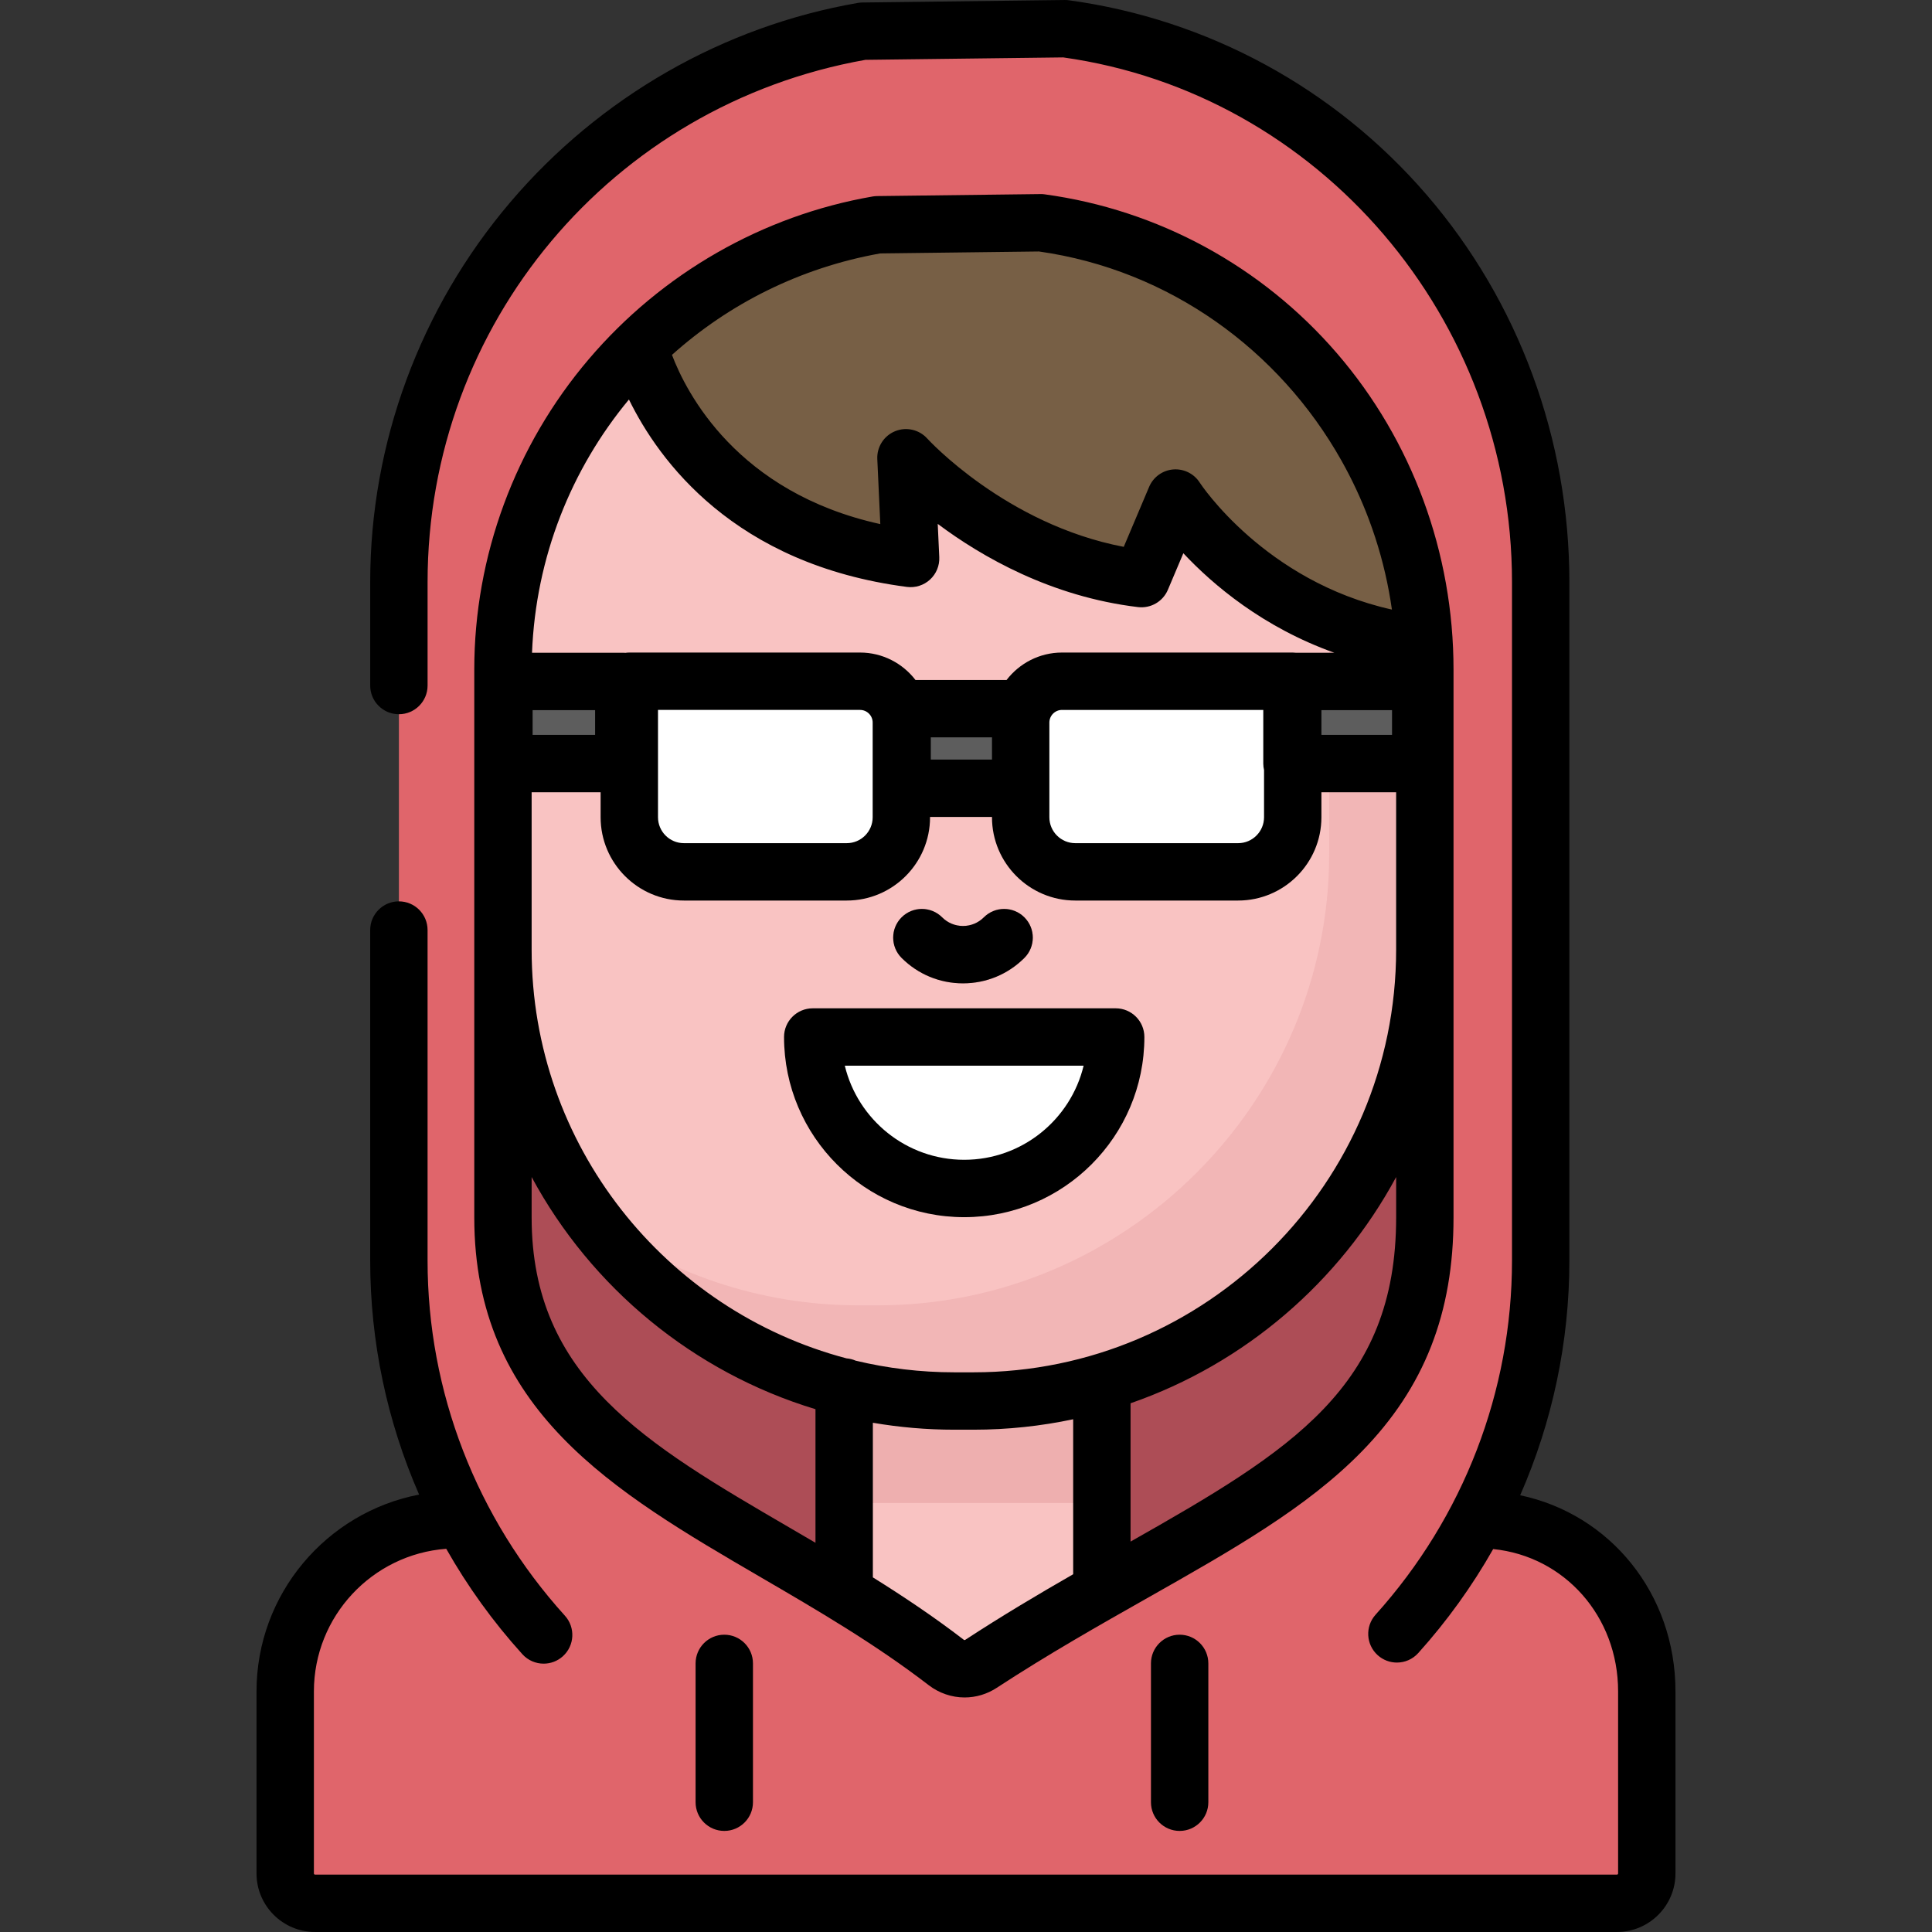 <?xml version="1.0" encoding="iso-8859-1"?>
<!-- Generator: Adobe Illustrator 19.0.0, SVG Export Plug-In . SVG Version: 6.00 Build 0)  -->
<svg xmlns="http://www.w3.org/2000/svg" xmlns:xlink="http://www.w3.org/1999/xlink" version="1.1" id="Layer_1" x="0px" y="0px" viewBox="0 0 512 512" style="enable-background:new 0 0 512 512;" xml:space="preserve">
<rect x="0" y="0" width="512" height="512" fill="#333333" stroke="none"/>
<path style="fill:#E0656B;" d="M391.388,402.577c10.788-20.518,16.909-43.831,16.909-68.507V181.676v-27.422  c0-74.715-53.924-136.819-126.053-146.649L228.64,8.263C159.059,20.324,105.71,81.361,105.71,154.253v27.422v64.799v87.596  c0,28.351,2.722,45.799,16.679,68.379l-1.283,0.276c-25.14,0-45.52,20.38-45.52,45.52v48.236c0,4.37,3.543,7.913,7.913,7.913  h345.005c4.37,0,7.913-3.543,7.913-7.913v-48.236C436.416,423.447,417.096,403.122,391.388,402.577z"/>
<path style="fill:#AD4D56;" d="M232.542,59.566c-56.18,9.739-99.254,59.02-99.254,117.873v22.141v123.043  c0,64.907,64.961,77.564,117.482,117.954c1.392,1.07,3.092,1.666,4.848,1.666l0,0c1.54,0,3.047-0.457,4.336-1.3  c62.256-40.68,117.644-53.218,117.644-118.32V199.58v-22.141c0-60.325-43.539-110.467-101.775-118.404L232.542,59.566z"/>
<path style="fill:#F9C3C2;" d="M224.39,362.822v59.433c9.125,5.582,18.264,11.563,27.055,18.323c1.392,1.07,3.092,1.666,4.848,1.666  c1.54,0,3.047-0.457,4.336-1.3c10.988-7.18,21.76-13.482,32.053-19.351v-58.771H224.39z"/>
<rect x="224.328" y="364.455" style="opacity:0.38;fill:#DD8E92;enable-background:new    ;" width="68.346" height="33.846"/>
<path style="fill:#F9C3C2;" d="M232.542,59.566c-56.18,9.739-99.254,59.02-99.254,117.873v22.141v52.082  c0,65.791,53.829,119.62,119.62,119.62h5.069c65.791,0,119.62-53.829,119.62-119.62V199.58v-22.141  c0-60.325-43.539-110.467-101.775-118.404L232.542,59.566z"/>
<path style="opacity:0.26;fill:#DD8E92;enable-background:new    ;" d="M328.968,80.498c14.675,19.98,23.284,44.78,23.284,71.597  v22.141v52.082c0,65.791-53.829,119.62-119.62,119.62h-5.069c-26.466,0-50.994-8.716-70.864-23.413  c21.837,29.522,56.882,48.756,96.207,48.756h5.069c65.791,0,119.62-53.829,119.62-119.62v-52.082v-22.141  C377.596,137.616,358.619,102.234,328.968,80.498z"/>
<path style="fill:#FFFFFF;" d="M292.781,274.816c1.602,0,2.897,1.353,2.781,2.951c-1.51,20.793-18.858,37.193-40.037,37.193  c-21.179,0-38.527-16.4-40.037-37.193c-0.117-1.598,1.179-2.951,2.781-2.951H292.781z"/>
<path style="fill:#775F45;" d="M241.298,147.998l-1.232-26.689c0,0,24.636,27.511,62.411,32.027l9.033-21.351  c0,0,21.351,33.669,65.285,38.597l0.577-0.097c-3.198-57.185-45.59-103.82-101.574-111.449l-43.279,0.531  c-24.282,4.209-46.111,15.81-63.076,32.373v0.218C169.443,92.156,181.351,140.197,241.298,147.998z"/>
<g>
	<path style="fill:#FFFFFF;" d="M224.401,231.051h-43.157c-7.991,0-14.469-6.478-14.469-14.469v-36.048h61.141   c6.051,0,10.955,4.904,10.955,10.955v25.092C238.871,224.572,232.392,231.051,224.401,231.051z"/>
	<rect x="270.493" y="180.534" style="fill:#FFFFFF;" width="72.096" height="50.517"/>
</g>
<g>
	<rect x="239.068" y="187.813" style="fill:#5D5D5D;" width="31.42" height="21.085"/>
	<rect x="133.174" y="180.595" style="fill:#5D5D5D;" width="32.137" height="21.767"/>
	<rect x="342.387" y="180.595" style="fill:#5D5D5D;" width="35.163" height="21.767"/>
</g>
<path style="fill:#DD8E92;" d="M255.203,260.597c-6.147,0-11.928-2.393-16.274-6.741c-2.969-2.969-2.968-7.783,0-10.752  c2.969-2.968,7.783-2.969,10.753,0.001c1.475,1.474,3.436,2.287,5.521,2.287c2.085,0,4.047-0.813,5.521-2.287  c2.969-2.97,7.782-2.969,10.753-0.001c2.969,2.969,2.969,7.783,0,10.752C267.13,258.204,261.35,260.597,255.203,260.597z"/>
<path d="M402.863,396.259c8.536-19.466,13.037-40.599,13.037-62.188V154.253c0-37.885-13.432-74.33-37.823-102.62  C353.733,23.398,320.064,5.087,283.27,0.072c-0.371-0.05-0.749-0.084-1.119-0.068l-53.603,0.657  c-0.404,0.005-0.807,0.042-1.205,0.11c-35.659,6.183-68.35,24.914-92.049,52.746c-23.98,28.162-37.187,63.938-37.187,100.735v27.423  c0,4.2,3.404,7.603,7.603,7.603c4.199,0,7.603-3.403,7.603-7.603v-27.423c0-68.335,48.764-126.442,116.036-138.395l52.418-0.643  c67.841,9.528,118.928,69.201,118.928,139.038v179.818c0,34.617-12.839,67.942-36.151,93.838c-2.809,3.12-2.557,7.927,0.564,10.737  c1.454,1.308,3.272,1.952,5.085,1.952c2.08,0,4.152-0.848,5.654-2.516c7.669-8.518,14.306-17.769,19.86-27.563  c18.846,1.895,33.108,17.784,33.108,37.728v48.236c0,0.171-0.139,0.31-0.31,0.31H83.498c-0.171,0-0.31-0.139-0.31-0.31v-48.236  c0-19.949,15.489-36.337,35.07-37.8c5.629,9.937,12.373,19.315,20.178,27.938c1.501,1.659,3.566,2.502,5.639,2.502  c1.819,0,3.644-0.65,5.099-1.966c3.113-2.817,3.353-7.624,0.535-10.738c-23.472-25.936-36.398-59.359-36.398-94.113v-87.596  c0-4.2-3.404-7.603-7.603-7.603s-7.603,3.403-7.603,7.603v87.596c0,21.534,4.477,42.601,12.963,62.016  c-24.509,4.707-43.088,26.299-43.088,52.16v48.236c0,8.555,6.96,15.516,15.516,15.516h345.006c8.555,0,15.516-6.96,15.516-15.516  v-48.236C444.019,422.301,426.652,401.258,402.863,396.259z"/>
<path d="M385.199,322.623v-70.961v-74.224c0-30.94-10.972-60.704-30.893-83.812c-19.888-23.067-47.397-38.028-77.458-42.126  c-0.371-0.051-0.744-0.084-1.119-0.068l-43.279,0.53c-0.404,0.005-0.807,0.042-1.205,0.111  c-29.127,5.049-55.829,20.349-75.185,43.08c-19.586,23.004-30.373,52.226-30.373,82.283v74.224v70.961  c0,51.125,36.901,72.63,75.967,95.396c14.838,8.646,30.181,17.588,44.483,28.587c2.718,2.089,6.085,3.24,9.481,3.24  c3.018,0,5.956-0.877,8.495-2.537c13.756-8.989,27.036-16.506,39.88-23.777c22.688-12.843,42.282-23.934,56.871-38.849  C377.466,367.706,385.199,347.987,385.199,322.623z M257.977,363.679h-5.069c-9,0-17.752-1.074-26.143-3.088  c-0.753-0.33-1.57-0.54-2.428-0.61c-47.972-12.664-83.447-56.424-83.447-108.319v-41.701h18.281v6.62  c0,12.171,9.902,22.072,22.072,22.072h43.158c12.171,0,22.072-9.902,22.072-22.072v-0.085h16.413v0.085  c0,12.171,9.902,22.072,22.072,22.072h43.157c12.171,0,22.072-9.902,22.072-22.072v-6.62h19.804v41.701  C369.993,313.428,319.743,363.679,257.977,363.679z M141.148,194.756v-6.561h16.561v6.561H141.148z M174.377,216.581v-28.445h53.538  c1.849,0,3.352,1.503,3.352,3.353v25.092c0,3.786-3.081,6.866-6.866,6.866h-43.158C177.457,223.448,174.377,220.368,174.377,216.581  z M350.19,188.195h18.712v6.561H350.19L350.19,188.195L350.19,188.195z M334.984,204.074v12.507c0,3.786-3.081,6.866-6.866,6.866  h-43.158c-3.786,0-6.866-3.08-6.866-6.866v-7.688v-17.404c0-1.849,1.503-3.353,3.352-3.353h53.336v14.222  C334.782,202.95,334.856,203.521,334.984,204.074z M262.887,201.29h-16.214v-5.879h16.214V201.29z M233.252,67.161l42.09-0.516  c34.595,4.894,63.71,26.16,80.169,55.437c2.81,4.999,5.251,10.231,7.288,15.654c0.582,1.55,1.13,3.115,1.645,4.695  c2.009,6.167,3.499,12.558,4.428,19.114c-33.723-7.483-50.747-33.367-50.918-33.631c-1.514-2.388-4.232-3.734-7.047-3.505  c-2.818,0.232-5.274,2.01-6.376,4.616l-6.725,15.896c-31.214-5.95-51.846-28.452-52.053-28.681  c-2.144-2.395-5.563-3.186-8.542-1.965c-2.976,1.216-4.865,4.175-4.717,7.387l0.796,17.231  c-38.026-8.376-51.448-34.921-55.211-44.846C193.166,80.515,212.045,70.951,233.252,67.161z M166.676,105.87  c7.909,16.177,27.879,43.709,73.664,49.668c2.223,0.289,4.473-0.422,6.129-1.944c1.654-1.523,2.551-3.699,2.447-5.946l-0.407-8.812  c11.666,8.727,30.032,19.293,53.088,22.051c3.368,0.393,6.586-1.469,7.905-4.587l4.097-9.686  c7.815,8.335,21.075,19.624,40.024,26.377H343.49c-0.297-0.035-0.597-0.059-0.903-0.059h-61.141c-5.987,0-11.305,2.862-14.7,7.276  h-24.13c-3.396-4.414-8.714-7.276-14.7-7.276h-61.141c-0.355,0-0.7,0.032-1.042,0.079c-0.14-0.008-0.278-0.021-0.42-0.021h-24.323  C141.979,147.665,151.367,124.31,166.676,105.87z M140.89,322.623v-10.694c15.825,29.297,42.811,51.712,75.221,61.522v35.405  c-2.276-1.335-4.546-2.662-6.802-3.977C171.083,382.605,140.89,365.009,140.89,322.623z M255.793,434.579  c-0.124,0.082-0.251,0.076-0.388-0.028c-7.896-6.072-15.983-11.476-24.087-16.533v-40.974c7.02,1.205,14.232,1.841,21.59,1.841  h5.069c9.059,0,17.897-0.959,26.426-2.767v41.07C275.136,422.513,265.628,428.153,255.793,434.579z M299.609,408.539v-36.657  c30.254-10.506,55.353-32.125,70.385-59.953v10.694C369.993,367.606,342.115,384.451,299.609,408.539z"/>
<path d="M295.669,267.213h-80.287c-4.199,0-7.603,3.403-7.603,7.603c0,26.329,21.419,47.748,47.747,47.748  c26.328,0,47.747-21.419,47.747-47.748C303.272,270.616,299.868,267.213,295.669,267.213z M255.526,307.357  c-15.326,0-28.211-10.651-31.644-24.939h63.288C283.737,296.705,270.851,307.357,255.526,307.357z"/>
<path d="M184.338,440.818v36.793c0,4.2,3.404,7.603,7.603,7.603c4.199,0,7.603-3.403,7.603-7.603v-36.793  c0-4.2-3.404-7.603-7.603-7.603C187.743,433.215,184.338,436.618,184.338,440.818z"/>
<path d="M305.015,440.818v36.793c0,4.2,3.404,7.603,7.603,7.603c4.199,0,7.603-3.403,7.603-7.603v-36.793  c0-4.2-3.404-7.603-7.603-7.603C308.419,433.215,305.015,436.618,305.015,440.818z"/>
<path d="M255.203,260.597c6.147,0,11.928-2.393,16.274-6.741c2.969-2.969,2.968-7.783,0-10.752  c-2.97-2.968-7.783-2.969-10.753,0.001c-1.475,1.474-3.436,2.287-5.521,2.287c-2.085,0-4.047-0.813-5.521-2.287  c-2.969-2.97-7.783-2.969-10.753-0.001c-2.969,2.969-2.969,7.783,0,10.752C243.276,258.204,249.055,260.597,255.203,260.597z"/>
<g>
</g>
<g>
</g>
<g>
</g>
<g>
</g>
<g>
</g>
<g>
</g>
<g>
</g>
<g>
</g>
<g>
</g>
<g>
</g>
<g>
</g>
<g>
</g>
<g>
</g>
<g>
</g>
<g>
</g>
</svg>
